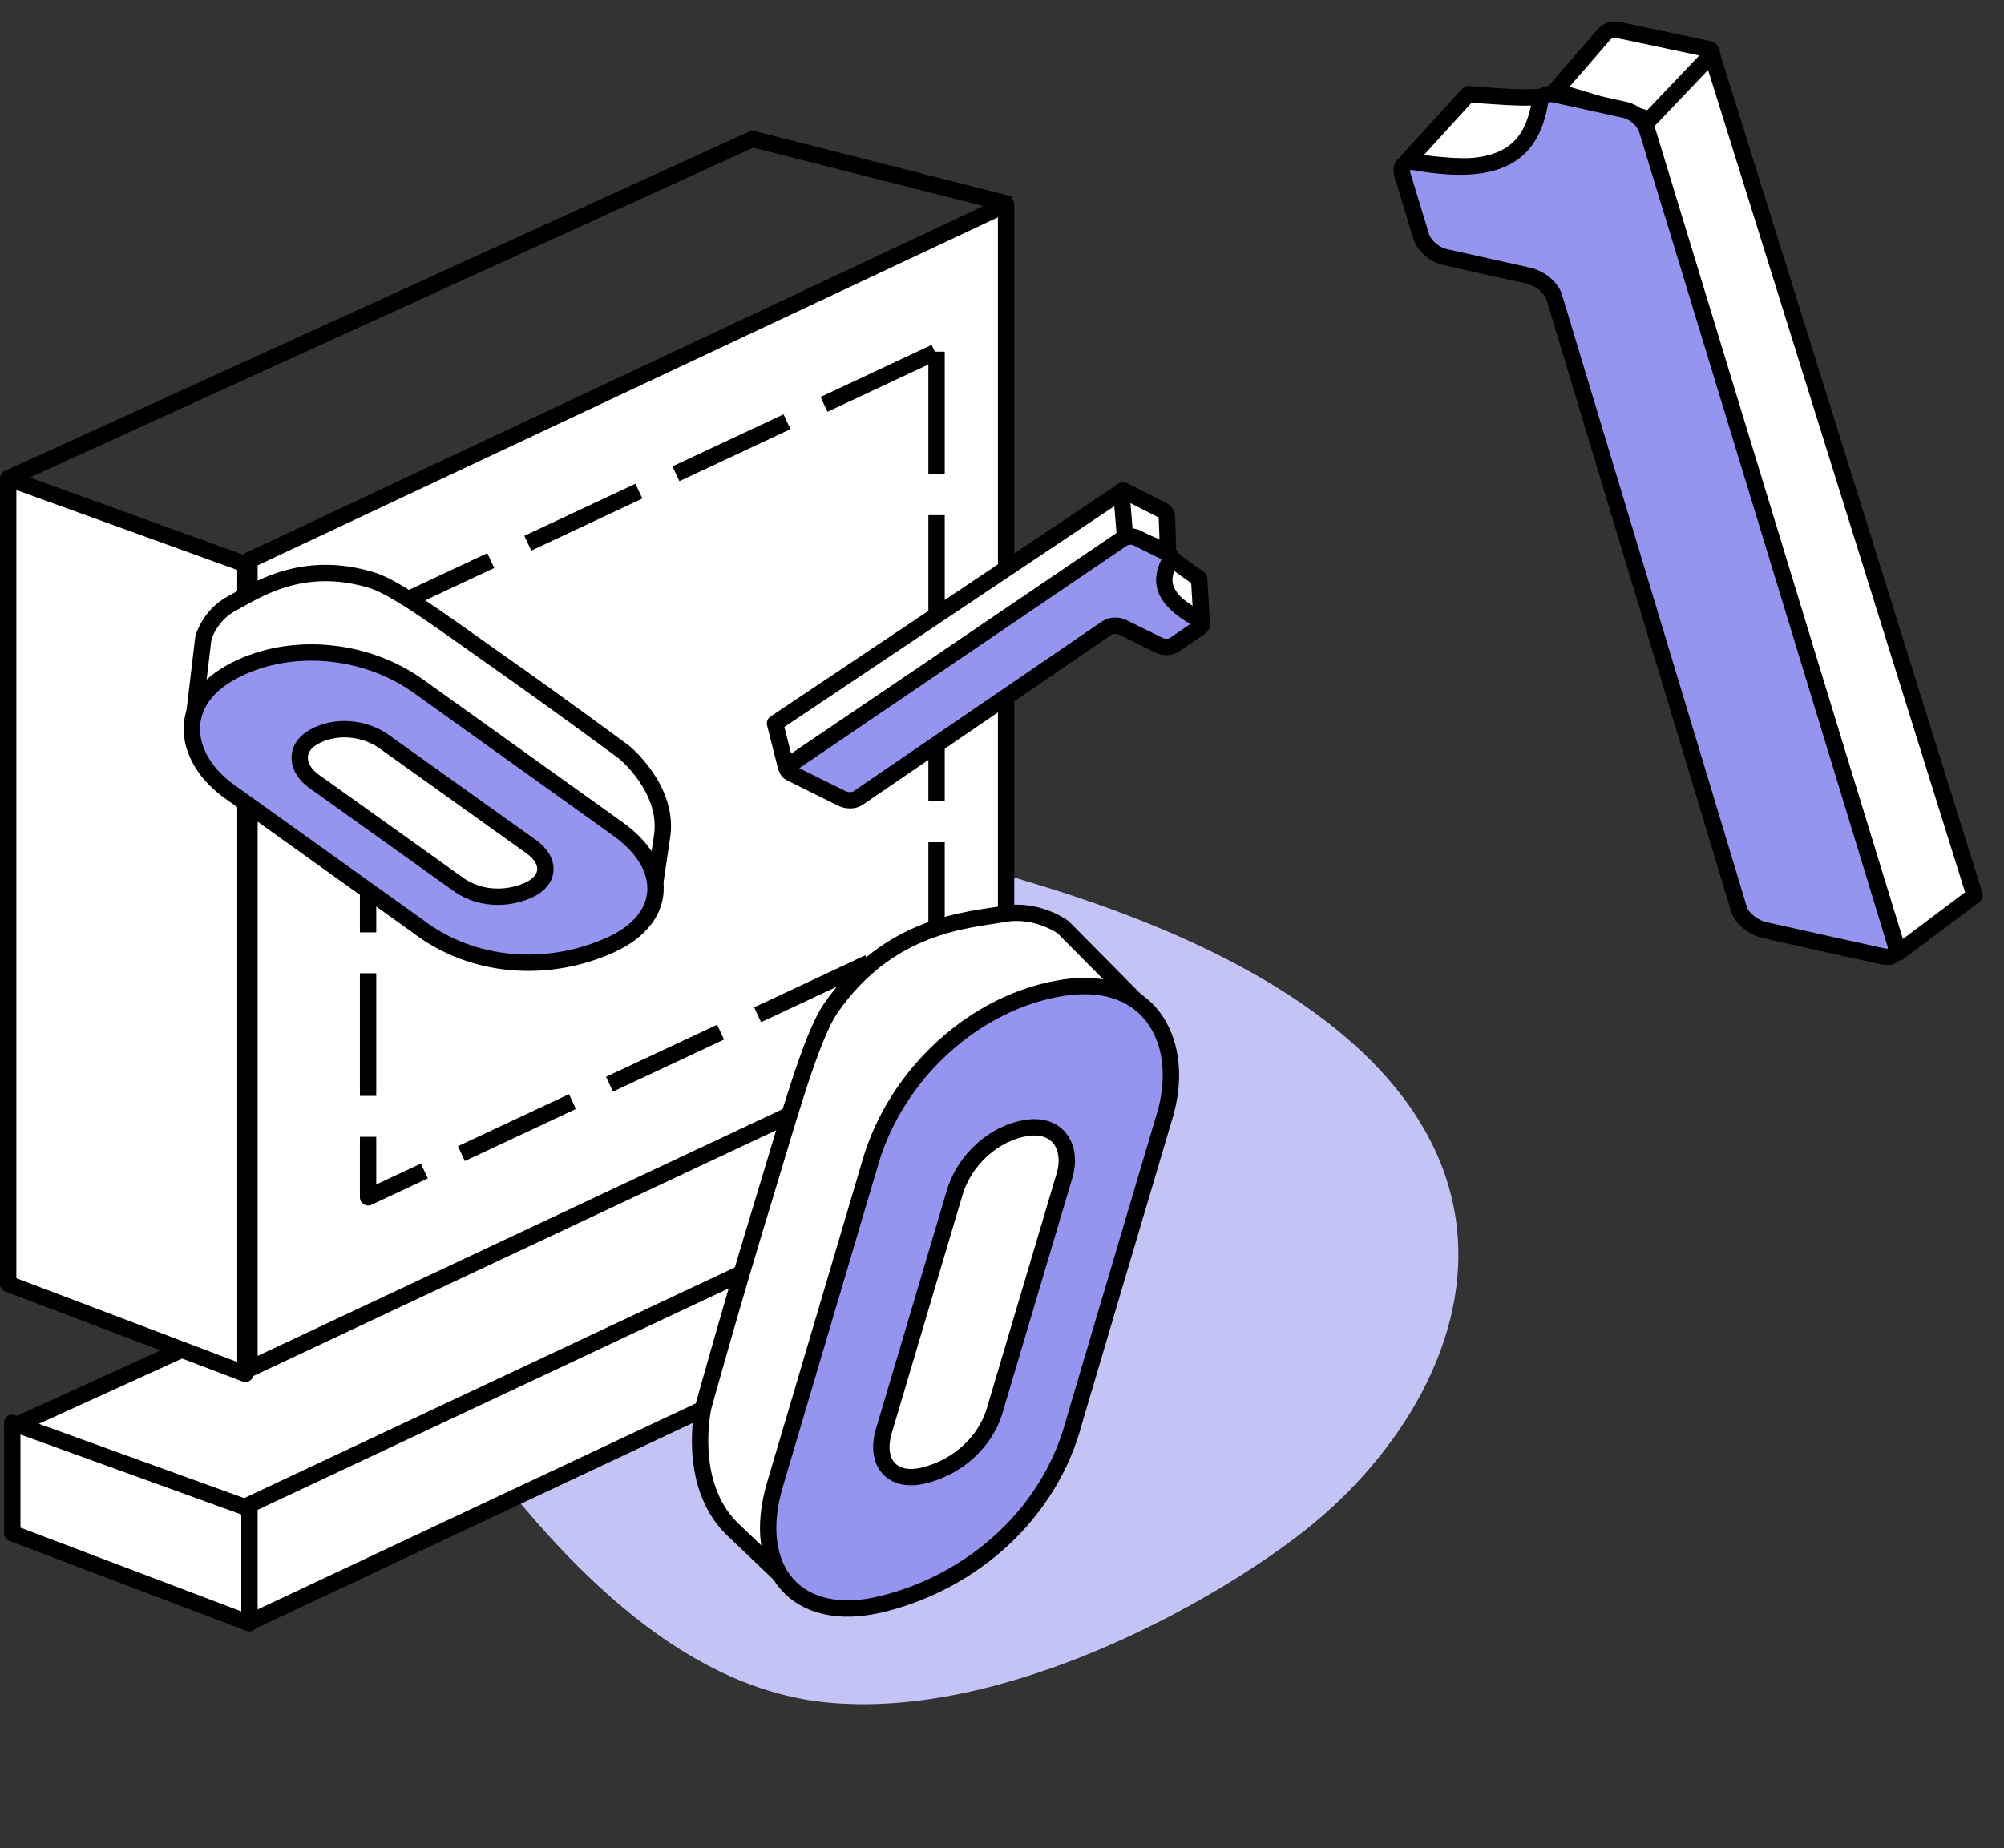 <svg width="245" height="226" viewBox="0 0 245 226" fill="none" xmlns="http://www.w3.org/2000/svg">
    <rect x="0" y="0" width="245" height="226" fill="#333333" stroke="none"/>
    <path fill-rule="evenodd" clip-rule="evenodd" d="M21.183 117.182C22.641 90.196 57.946 86.951 127.426 108.35C196.906 129.749 181.985 169.308 159.72 187.004C148.587 195.852 122.715 210.447 100.815 208.162C78.916 205.876 62.502 182.937 53.741 170.947C35.76 146.34 19.726 144.167 21.183 117.182Z" fill="#C3C3F6"/>
    <path d="M1 58.5L92 17L123.5 25" stroke="black" stroke-width="2"/>
    <path d="M92.5 133L1.5 174.5L30 184.5L124 141L92.5 133Z" fill="white" stroke="black" stroke-width="2" stroke-linejoin="round"/>
    <path d="M1 58.5L30 69V168L1 157V58.5Z" fill="white" stroke="black" stroke-width="2" stroke-linejoin="round"/>
    <path d="M1.5 174L30.5 184.5V198.5L1.5 187.5V174Z" fill="white" stroke="black" stroke-width="2" stroke-linejoin="round"/>
    <path fill-rule="evenodd" clip-rule="evenodd" d="M123 25L123 123.887L30.5 167.387L30.5 68.5L123 25Z" fill="white" stroke="black" stroke-width="2" stroke-linejoin="round"/>
    <path fill-rule="evenodd" clip-rule="evenodd" d="M123 140.5L123 154.887L30.5 198.387L30.5 184L123 140.5Z" fill="white" stroke="black" stroke-width="2" stroke-linejoin="round"/>
    <path fill-rule="evenodd" clip-rule="evenodd" d="M114.5 43L114.5 113.838L45 146.421L45 75.583L114.5 43Z" fill="white" stroke="black" stroke-width="2" stroke-linejoin="round" stroke-dasharray="15 5"/>
    <path fill-rule="evenodd" clip-rule="evenodd" d="M103.444 189.488L120.815 184.54L140.626 124.15L129.977 113.394C129.977 113.394 126.814 111.012 122.603 111.776C118.391 112.539 108.741 112.965 101.596 123.251C99.101 126.842 96.267 137.254 93.286 146.997C89.478 159.444 85.989 172.029 85.989 172.029C85.989 172.029 83.873 181.234 89.367 186.83L97.913 194.981" fill="white"/>
    <path d="M103.444 189.488L120.815 184.54L140.626 124.15L129.977 113.394C129.977 113.394 126.814 111.012 122.603 111.776C118.391 112.539 108.741 112.965 101.596 123.251C99.101 126.842 96.267 137.254 93.286 146.997C89.478 159.444 85.989 172.029 85.989 172.029C85.989 172.029 83.873 181.234 89.367 186.83L97.913 194.981" stroke="black" stroke-width="2"/>
    <path fill-rule="evenodd" clip-rule="evenodd" d="M131.342 173.74C128.381 185.114 118.87 193.483 107.728 196.176C97.334 198.689 91.677 191.899 94.74 181.562C98.618 168.461 102.495 155.36 106.375 142.259C109.495 131.334 119.254 122.361 130.138 120.765C140.775 119.205 145.181 127.724 142.279 136.822C138.634 149.128 134.988 161.435 131.342 173.74Z" fill="#9595EF"/>
    <path d="M131.342 173.74C128.381 185.114 118.87 193.483 107.728 196.176C97.334 198.689 91.677 191.899 94.74 181.562C98.618 168.461 102.495 155.36 106.375 142.259C109.495 131.334 119.254 122.361 130.138 120.765C140.775 119.205 145.181 127.724 142.279 136.822C138.634 149.128 134.988 161.435 131.342 173.74" stroke="black" stroke-width="2"/>
    <path fill-rule="evenodd" clip-rule="evenodd" d="M121.736 172.056C120.63 176.305 117.076 179.432 112.914 180.438C109.031 181.376 106.917 178.84 108.062 174.978C109.511 170.084 115.233 150.852 116.683 145.958C117.848 141.876 121.494 138.524 125.56 137.927C129.534 137.345 131.18 140.527 130.096 143.926C128.734 148.524 123.098 167.459 121.736 172.056Z" fill="white" stroke="black" stroke-width="2"/>
    <path fill-rule="evenodd" clip-rule="evenodd" d="M74.093 109.811L61.915 114.735L23.56 88.94L24.863 78.009C24.863 78.009 25.613 75.229 28.37 73.785C31.128 72.341 36.855 68.273 45.551 70.981C48.588 71.926 54.867 76.634 60.932 80.891C68.68 86.331 76.306 91.992 76.306 91.992C76.306 91.992 81.634 96.328 80.982 101.994L79.722 110.49" fill="white"/>
    <path d="M74.093 109.811L61.915 114.735L23.56 88.94L24.863 78.009C24.863 78.009 25.613 75.229 28.37 73.785C31.128 72.341 36.855 68.273 45.551 70.981C48.588 71.926 54.867 76.634 60.932 80.891C68.68 86.331 76.306 91.992 76.306 91.992C76.306 91.992 81.634 96.328 80.982 101.994L79.722 110.49" stroke="black" stroke-width="2"/>
    <path fill-rule="evenodd" clip-rule="evenodd" d="M51.049 113.243C57.831 118.445 67.028 118.997 74.625 115.562C81.711 112.359 81.923 105.935 75.545 101.373C67.465 95.59 59.386 89.806 51.305 84.023C44.632 79.149 35.022 78.362 28.064 82.31C21.264 86.169 22.543 93.026 28.275 96.949C35.866 102.381 43.458 107.812 51.049 113.243Z" fill="#9595EF"/>
    <path d="M51.049 113.243C57.831 118.445 67.028 118.997 74.625 115.562C81.711 112.359 81.923 105.935 75.545 101.373C67.465 95.59 59.386 89.806 51.305 84.023C44.632 79.149 35.022 78.362 28.064 82.31C21.264 86.169 22.543 93.026 28.275 96.949C35.866 102.381 43.458 107.812 51.049 113.243" stroke="black" stroke-width="2"/>
    <path fill-rule="evenodd" clip-rule="evenodd" d="M55.808 107.984C58.342 109.927 61.778 110.133 64.615 108.85C67.263 107.653 67.342 105.253 64.959 103.549C61.941 101.388 50.062 92.912 47.044 90.751C44.551 88.93 40.96 88.636 38.361 90.112C35.821 91.553 36.298 94.115 38.44 95.581C41.276 97.61 52.972 105.955 55.808 107.984Z" fill="white" stroke="black" stroke-width="2"/>
    <path fill-rule="evenodd" clip-rule="evenodd" d="M232.106 116.481L241.407 109.489L209.151 6.26L200.828 14.861L232.106 116.481Z" fill="white" stroke="black" stroke-width="2" stroke-linejoin="round"/>
    <path fill-rule="evenodd" clip-rule="evenodd" d="M208.832 6.691L201.433 14.295L189.62 12.009C189.62 12.009 188.431 19.738 183.425 20.258C178.421 20.776 172.057 19.697 172.057 19.697L179.513 11.509C179.513 11.509 183.63 11.888 186.303 11.918C188.976 11.949 192.237 11.59 194.459 8.467C196.685 5.343 196.797 4.053 196.797 4.053" fill="white"/>
    <path d="M208.832 6.691L201.433 14.295L189.62 12.009C189.62 12.009 188.431 19.738 183.425 20.258C178.421 20.776 172.057 19.697 172.057 19.697L179.513 11.509C179.513 11.509 183.63 11.888 186.303 11.918C188.976 11.949 192.237 11.59 194.459 8.467C196.685 5.343 196.797 4.053 196.797 4.053" stroke="black" stroke-width="2" stroke-linejoin="round"/>
    <path fill-rule="evenodd" clip-rule="evenodd" d="M190.115 11.114L196.098 4.223C196.514 3.739 197.153 3.524 197.776 3.655L208.96 6.019C209.269 6.114 209.377 6.508 209.163 6.748L201.675 14.611L190.115 11.114Z" fill="white" stroke="black" stroke-width="2" stroke-linejoin="round"/>
    <path fill-rule="evenodd" clip-rule="evenodd" d="M173.035 19.833C184.639 21.896 187.367 17.771 188.307 12.361C188.429 11.66 189.181 11.348 190.174 11.568C193.75 12.36 195.493 12.747 198.676 13.446C199.855 13.706 201.038 14.809 201.378 15.924C211.49 49.082 221.602 82.24 231.713 115.398C232.053 116.514 231.424 117.222 230.233 116.962C225.009 115.823 221.846 115.114 215.729 113.744C214.334 113.432 212.929 112.274 212.594 111.16C205.06 86.206 197.53 61.249 189.998 36.294C189.662 35.179 188.268 34.026 186.893 33.719C182.68 32.78 180.56 32.305 176.642 31.433C175.362 31.148 174.087 30.021 173.747 28.906C172.828 25.888 172.369 24.378 171.45 21.358C171.12 20.276 171.807 19.613 173.035 19.833Z" fill="#9595EF"/>
    <path d="M173.035 19.833C184.639 21.896 187.367 17.771 188.307 12.361C188.429 11.66 189.181 11.348 190.174 11.568C193.75 12.36 195.493 12.747 198.676 13.446C199.855 13.706 201.038 14.809 201.378 15.924C211.49 49.082 221.602 82.24 231.713 115.398C232.053 116.514 231.424 117.222 230.233 116.962C225.009 115.823 221.846 115.114 215.729 113.744C214.334 113.432 212.929 112.274 212.594 111.16C205.06 86.206 197.53 61.249 189.998 36.294C189.662 35.179 188.268 34.026 186.893 33.719C182.68 32.78 180.56 32.305 176.642 31.433C175.362 31.148 174.087 30.021 173.747 28.906C172.828 25.888 172.369 24.378 171.45 21.358C171.12 20.276 171.807 19.613 173.035 19.833" stroke="black" stroke-width="2"/>
    <path fill-rule="evenodd" clip-rule="evenodd" d="M96.099 93.793L94.748 88.46L137.24 60.02L137.754 65.655L96.099 93.793Z" fill="white" stroke="black" stroke-width="2" stroke-linejoin="round"/>
    <path fill-rule="evenodd" clip-rule="evenodd" d="M137.229 60.273L137.698 65.267L142.725 67.929C142.725 67.929 140.871 71.128 142.56 72.804C144.249 74.479 146.912 75.969 146.912 75.969L146.595 70.743C146.595 70.743 144.967 69.662 143.974 68.879C142.98 68.098 141.886 66.999 141.994 65.19C142.101 63.38 142.443 62.872 142.443 62.872" fill="white"/>
    <path d="M137.229 60.273L137.698 65.267L142.725 67.929C142.725 67.929 140.871 71.128 142.56 72.804C144.249 74.479 146.912 75.969 146.912 75.969L146.595 70.743C146.595 70.743 144.967 69.662 143.974 68.879C142.98 68.098 141.886 66.999 141.994 65.19C142.101 63.38 142.443 62.872 142.443 62.872" stroke="black" stroke-width="2" stroke-linejoin="round"/>
    <path fill-rule="evenodd" clip-rule="evenodd" d="M142.809 67.453L142.65 63.141C142.64 62.84 142.468 62.571 142.2 62.435L137.381 59.988C137.239 59.931 137.083 60.044 137.091 60.196L137.516 65.312L142.809 67.453Z" fill="white" stroke="black" stroke-width="2" stroke-linejoin="round"/>
    <path fill-rule="evenodd" clip-rule="evenodd" d="M146.511 75.728C141.627 73.047 141.846 70.719 143.105 68.448C143.267 68.154 143.083 67.816 142.652 67.602C141.101 66.834 140.344 66.459 138.965 65.772C138.454 65.518 137.691 65.574 137.235 65.883C123.678 75.093 110.121 84.302 96.565 93.511C96.109 93.821 96.13 94.268 96.646 94.525C98.907 95.656 100.282 96.332 102.94 97.642C103.547 97.942 104.407 97.932 104.861 97.621C115.035 90.668 125.21 83.712 135.384 76.758C135.838 76.447 136.693 76.436 137.291 76.731C139.12 77.635 140.042 78.089 141.743 78.93C142.299 79.204 143.102 79.168 143.558 78.858C144.792 78.019 145.408 77.599 146.642 76.76C147.085 76.46 147.029 76.012 146.511 75.728Z" fill="#9595EF"/>
    <path d="M146.511 75.728C141.627 73.047 141.846 70.719 143.105 68.448C143.267 68.154 143.083 67.816 142.652 67.602C141.101 66.834 140.344 66.459 138.965 65.772C138.454 65.518 137.691 65.574 137.235 65.883C123.678 75.093 110.122 84.302 96.565 93.511C96.109 93.821 96.13 94.268 96.646 94.525C98.907 95.656 100.282 96.333 102.94 97.642C103.547 97.942 104.407 97.932 104.861 97.621C115.035 90.668 125.21 83.712 135.384 76.758C135.838 76.447 136.693 76.436 137.291 76.731C139.12 77.635 140.042 78.089 141.743 78.93C142.299 79.204 143.102 79.168 143.558 78.858C144.792 78.019 145.408 77.599 146.642 76.76C147.085 76.46 147.029 76.012 146.511 75.728" stroke="black" stroke-width="2"/>
</svg>
